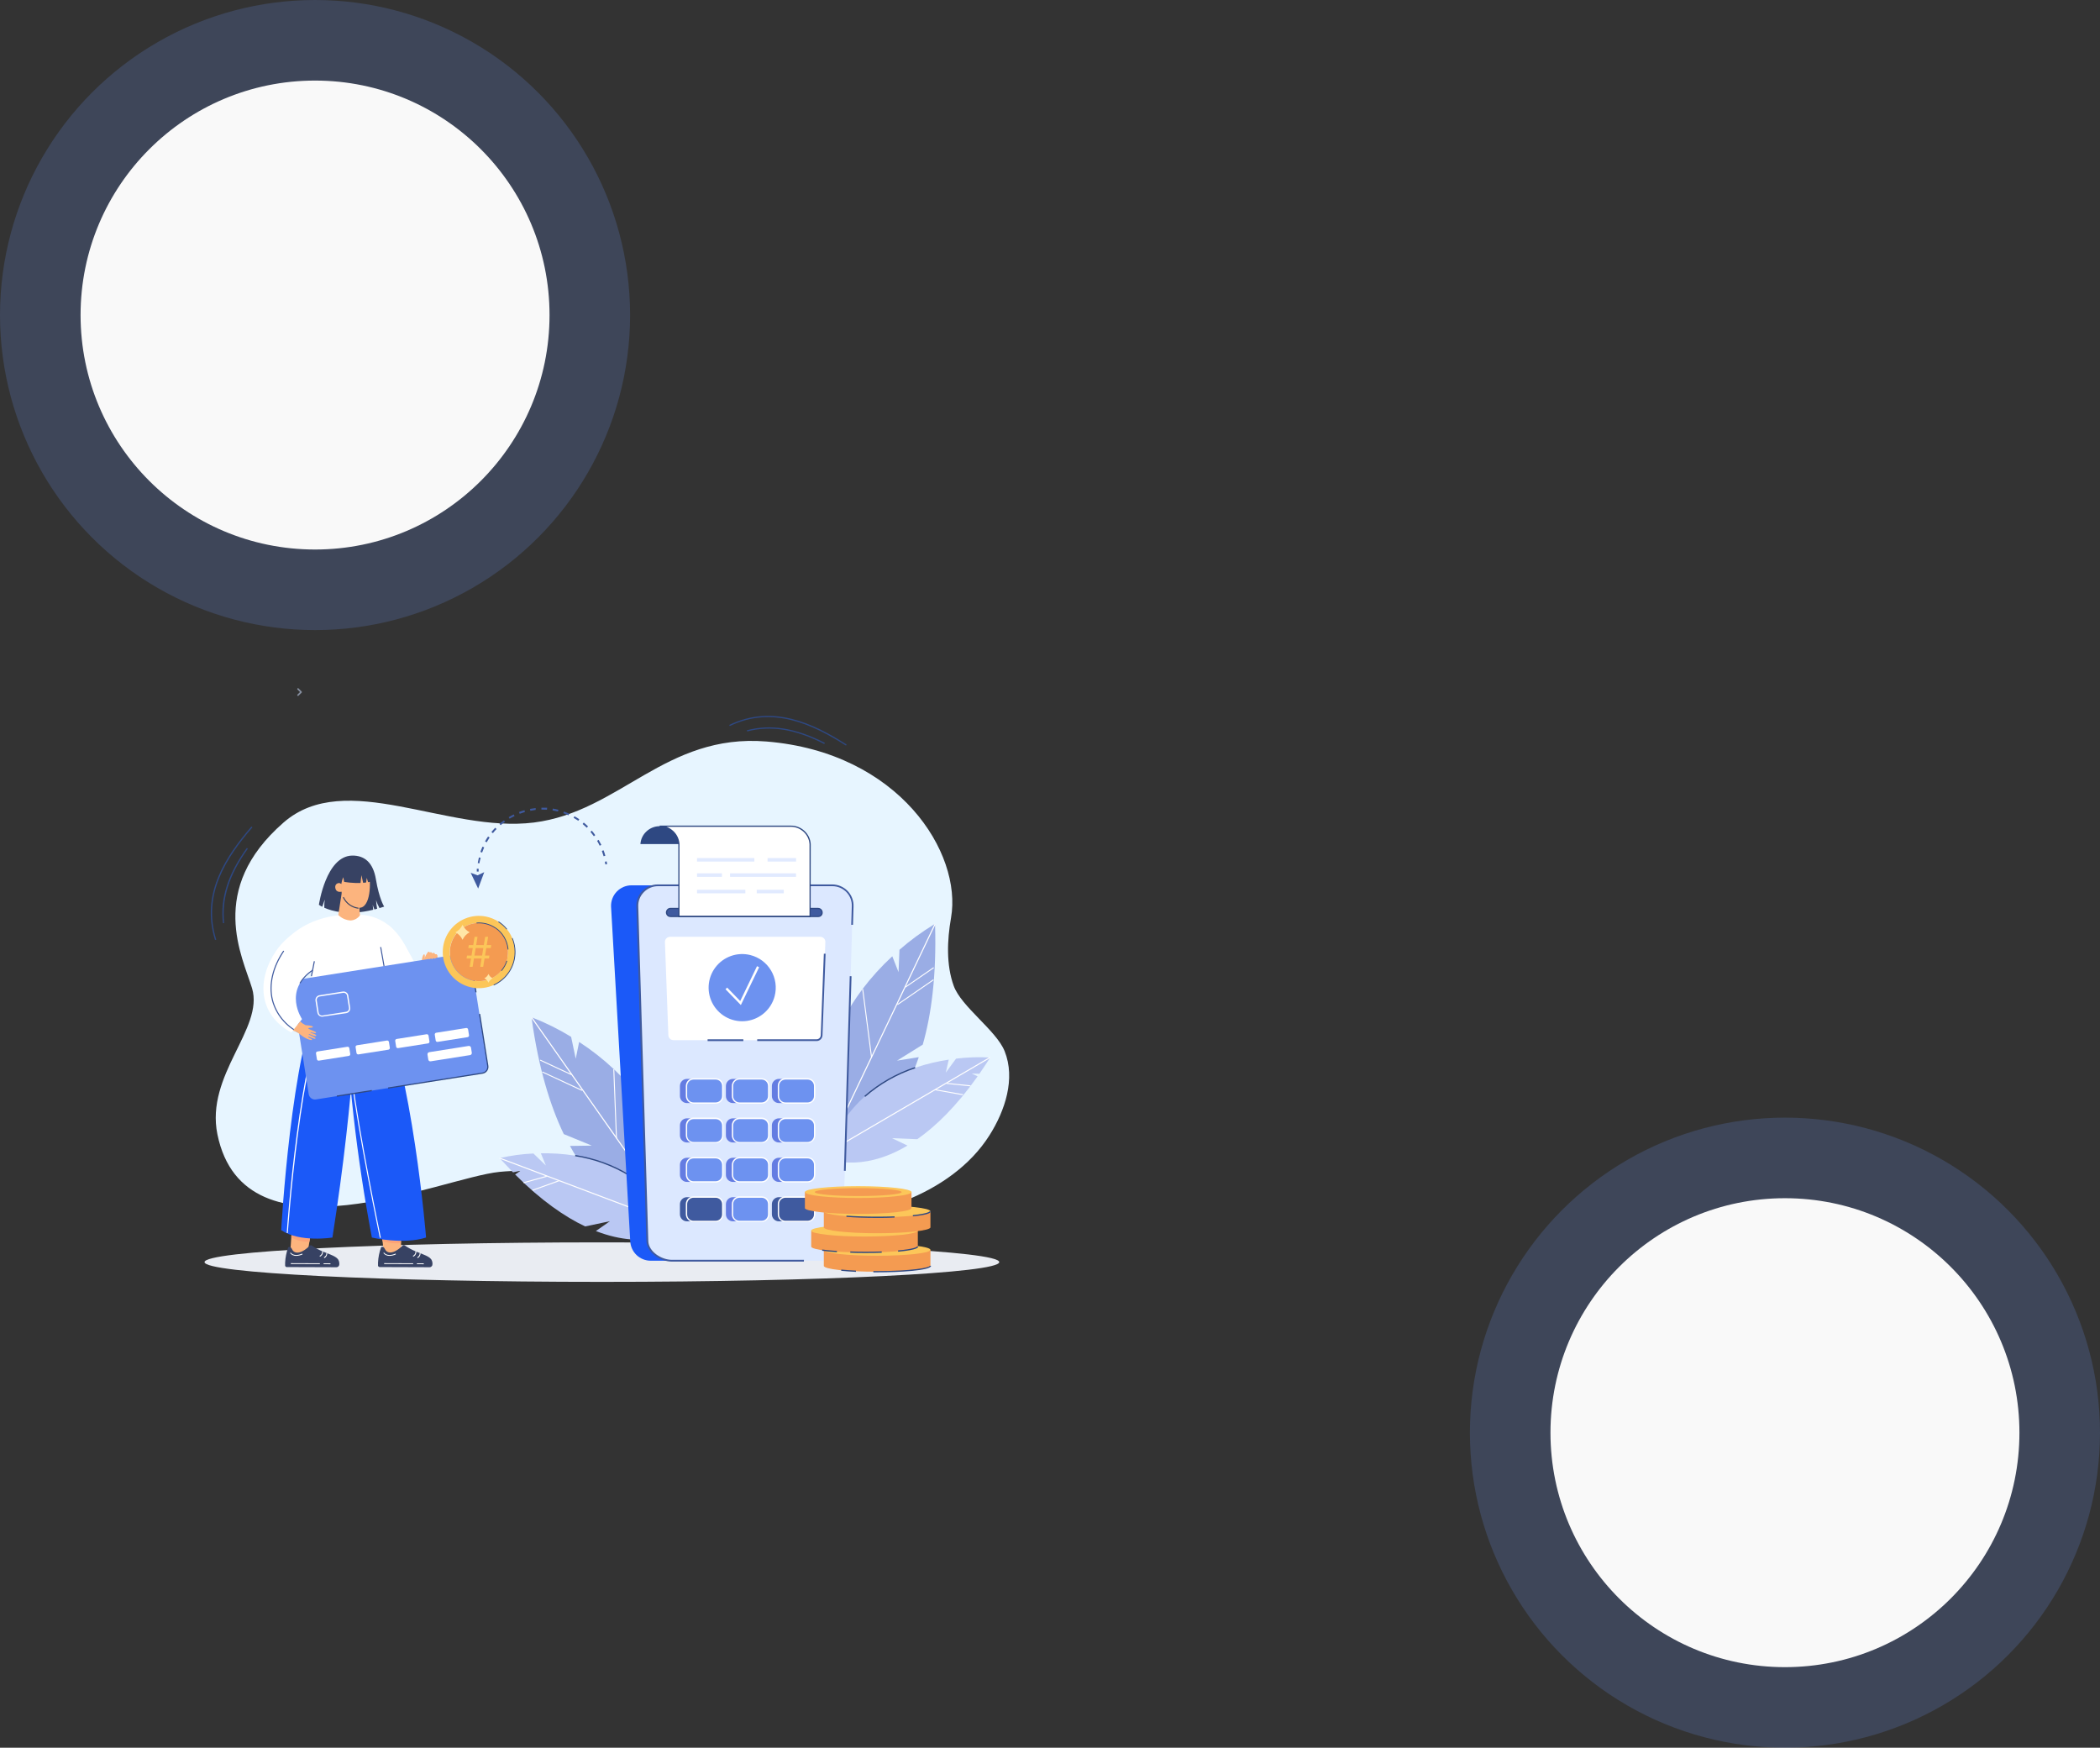 <svg width="2033" height="1692" viewBox="0 0 2033 1692" fill="none" xmlns="http://www.w3.org/2000/svg">
<rect x="0" y="0" width="2033" height="1692" fill="#333333" stroke="none"/>
<path d="M288.5 673L291.5 670L288.5 667" stroke="#868FA0" stroke-width="1.5" stroke-linecap="round" stroke-linejoin="round"/>
<g clip-path="url(#clip0_1_327)">
<path d="M797.963 720.266C769.992 705.938 746.286 702.1 723.406 708.122L723.075 706.964C746.219 700.842 770.256 704.714 798.525 719.174L797.963 720.266Z" fill="#2E4882"/>
<path d="M818.991 721.821C786.523 701.239 747.906 682.875 706.478 702.927L705.949 701.835C747.906 681.518 786.986 700.015 819.587 720.795L818.991 721.821Z" fill="#2E4882"/>
<path d="M770.951 1179.02C837.672 1183.72 921.09 1157.25 957.857 1099.18C973.099 1075.15 983.216 1044.28 972.603 1017.71C964.568 997.558 930.613 974.693 923.273 954.376C915.933 934.059 916.891 910.334 920.694 888.528C931.671 825.955 870.669 728.274 741.822 717.85C644.154 709.942 599.948 785.916 516.795 796.306C432.913 806.763 334.518 743.958 274.508 796.306C199.984 861.295 234.832 926.349 244.024 956.792C255.695 995.904 198.727 1040.44 210.465 1098.12C236.717 1226.84 427.623 1140.04 483.566 1134.52C540.402 1129.02 596.774 1145.21 652.453 1158.18C708.131 1171.15 767.115 1180.94 821.57 1163.11L770.951 1179.02Z" fill="#E7F5FF"/>
<path d="M582.689 1241C795.147 1241 967.379 1232.44 967.379 1221.87C967.379 1211.31 795.147 1202.75 582.689 1202.75C370.231 1202.75 198 1211.31 198 1221.87C198 1232.44 370.231 1241 582.689 1241Z" fill="#E9ECF2"/>
<path d="M217.044 893.69H215.821C213.11 869.832 220.417 846.669 238.965 820.892L239.957 821.62C221.607 847.232 214.532 870.13 217.044 893.69Z" fill="#2E4882"/>
<path d="M209.341 909.672L208.183 910.036C194.231 865.563 218.102 829.528 243.429 800.178L244.354 800.972C219.326 830.091 195.586 865.762 209.341 909.672Z" fill="#2E4882"/>
<path d="M463.365 843.79H461.579C461.579 842.864 461.579 841.97 461.579 841.077H463.365C463.431 841.904 463.398 842.93 463.365 843.79Z" fill="#3F5A9F"/>
<path d="M584.342 828.933C583.847 827.212 583.284 825.624 582.656 823.804L584.309 823.175C584.981 824.906 585.555 826.674 586.029 828.47L584.342 828.933ZM464.092 835.816L462.505 835.518C462.802 833.698 463.199 831.878 463.629 830.091L465.348 830.521C464.753 832.275 464.389 834.029 464.092 835.816ZM580.54 818.741C579.78 817.153 578.92 815.432 578.027 814.009L579.548 813.083C580.474 814.671 581.367 816.392 582.16 817.98L580.54 818.741ZM466.737 825.359L465.051 824.764C465.646 823.043 466.34 821.455 467.101 819.635L468.721 820.363C467.993 822.05 467.332 823.672 466.737 825.359ZM574.919 809.575C573.895 808.152 572.77 806.697 571.613 805.34L572.936 804.182C574.159 805.605 575.316 807.06 576.242 808.55L574.919 809.575ZM471.134 815.432L469.58 814.572C470.473 812.95 471.465 811.263 472.49 809.84L473.978 810.833C472.953 812.421 471.994 813.976 471.134 815.432ZM568.042 801.336C566.753 800.079 565.397 798.854 564.042 797.729L565.166 796.339C566.588 797.531 567.976 798.755 569.266 800.045L568.042 801.336ZM477.185 806.597L475.73 805.505C476.894 804.054 478.13 802.663 479.433 801.336L480.69 802.593C479.453 803.867 478.283 805.203 477.185 806.597V806.597ZM559.843 794.586C558.355 793.593 556.834 792.633 555.28 791.74L556.14 790.218C557.727 791.111 559.446 792.104 560.835 793.13L559.843 794.586ZM484.69 798.887L483.5 797.531C484.922 796.339 486.376 795.181 487.864 794.222L488.955 795.578C487.434 796.571 486.046 797.696 484.69 798.887ZM550.321 789.324C548.7 788.563 547.014 787.902 545.328 787.306L545.923 785.651C547.642 786.247 549.229 786.942 551.048 787.703L550.321 789.324ZM493.386 792.633L492.493 791.111C494.08 790.152 495.799 789.258 497.353 788.464L498.147 790.085C496.527 790.78 494.94 791.641 493.386 792.567V792.633ZM540.17 785.651C538.418 785.221 536.665 784.857 534.88 784.559L535.178 782.806C536.996 783.103 538.815 783.467 540.6 783.931L540.17 785.651ZM503.073 787.769L502.445 786.115C504.164 785.453 505.95 784.89 507.735 784.394L508.198 786.082C506.479 786.677 504.76 787.24 503.073 787.868V787.769ZM529.524 783.931C527.738 783.931 525.92 783.732 524.135 783.765V781.978C525.986 781.978 527.838 781.978 529.656 781.978L529.524 783.931ZM513.422 784.857L513.091 783.103C514.877 782.773 516.728 782.508 518.58 782.309V784.063C516.993 784.361 515.207 784.626 513.455 784.957L513.422 784.857Z" fill="#3F5A9F"/>
<path d="M587.748 836.61L585.996 836.841C585.996 835.981 585.731 835.121 585.566 834.26L587.318 833.929C587.483 834.823 587.616 835.716 587.748 836.61Z" fill="#3F5A9F"/>
<path d="M468.787 844.353L462.34 847.43L455.661 844.948L462.902 860.236L468.787 844.353Z" fill="#3F5A9F"/>
<path d="M408.314 932.206C408.05 928.169 409.703 923.404 410.761 923.901C411.819 924.397 410.761 928.136 411.588 929.261C412.273 930.164 412.732 931.218 412.927 932.334C413.123 933.451 413.049 934.598 412.712 935.681L408.314 932.206Z" fill="#FCB47E"/>
<path d="M371.912 1214.4L368.672 1188.35H387.749L388.609 1214.4H371.912Z" fill="#FCB47E"/>
<path d="M388.245 1203.15C381.037 1205.03 370.325 1201.59 370.325 1201.59L369.564 1195.44L388.047 1196.99L388.245 1203.15Z" fill="#FCA377"/>
<path d="M280.889 1214.4L282.642 1188.35H301.719L297.586 1214.4H280.889Z" fill="#FCB47E"/>
<path d="M300.826 1193.91L299.537 1202.15C293.392 1202.57 287.269 1201.07 282.013 1197.85L282.542 1189.84L300.826 1193.91Z" fill="#FCA377"/>
<path d="M412.48 1198.08C412.48 1198.08 399.685 1037.89 365.332 960.002L333.327 961.623C336.349 1041 345.268 1120.03 360.009 1198.08C360.009 1198.08 390.097 1205.2 412.48 1198.08Z" fill="#1B59F8"/>
<path d="M321.821 1198.08C321.821 1198.08 290.345 1203.18 272.227 1190.94C272.227 1190.94 281.782 1017.25 311.076 960.299H345.66C345.66 960.299 344.536 1053.94 321.821 1198.08Z" fill="#1B59F8"/>
<path d="M312.002 877.84C312.861 874.828 314.448 870.957 314.448 870.957C314.004 873.546 313.837 876.175 313.952 878.799C321.425 882.108 337.097 886.708 361.266 880.751C360.968 878.27 360.836 875.92 360.836 875.92C361.281 877.468 361.834 878.983 362.489 880.454L365.101 879.759C364.571 876.972 364.229 874.153 364.076 871.321C364.879 874.041 365.988 876.661 367.382 879.13C368.87 878.7 370.358 878.204 371.912 877.707C371.912 877.707 367.085 870.295 363.911 851.235C361.299 835.452 353.198 828.073 340.767 828.304C315.473 828.999 308.728 875.953 308.728 875.953C309.763 876.676 310.858 877.307 312.002 877.84V877.84Z" fill="#374263"/>
<path d="M399.454 933.563C399.454 933.563 389.303 887.899 348.999 885.549C286.973 881.91 267.895 922.279 267.895 922.279L399.454 933.563Z" fill="white"/>
<path d="M335.212 839.753C342.089 835.849 354.091 835.683 356.835 844.948C359.381 853.519 358.984 879.329 347.544 878.832C343.384 878.745 339.395 877.162 336.305 874.374C333.215 871.585 331.231 867.776 330.715 863.644C330.252 861.758 328.368 843.658 335.212 839.753Z" fill="#FCB47E"/>
<path d="M331.013 863.181C331.013 863.181 325.657 864.835 324.665 859.872C323.673 854.908 328.93 853.816 330.583 855.736L331.013 863.181Z" fill="#FCB47E"/>
<path d="M405.074 988.591C412.745 973.535 418.729 938.46 418.729 938.46C421.17 934.876 422.826 930.817 423.59 926.548C423.59 924.496 422.664 923.239 421.275 923.967C420.779 922.312 419.82 922.014 418.498 922.974C417.771 921.551 416.878 921.617 415.985 922.312C414.001 919.003 410.1 929.427 410.133 930.75C410.166 932.074 410.397 934.82 410.53 935.747C410.662 936.673 387.385 976.546 387.385 976.546L405.074 988.591Z" fill="#FCB47E"/>
<path d="M278.641 1193.75H277.616C277.616 1192.03 289.386 1019.43 318.978 963.344L319.904 963.807C290.577 1019.63 278.773 1192.03 278.641 1193.75Z" fill="white"/>
<path d="M303.802 932.504L292.891 994.647C321.226 1003.15 353.198 995.507 379.351 978.102L368.506 916.852L348.371 886.145C347.112 887.681 345.524 888.914 343.725 889.752C341.925 890.591 339.96 891.013 337.975 890.987C335.99 890.962 334.037 890.49 332.259 889.605C330.481 888.721 328.926 887.448 327.707 885.88L299.504 897.727L303.802 932.504Z" fill="white"/>
<path d="M406.893 945.971L401.173 931.776C401.173 931.776 386.856 902.624 375.086 895.112L367.548 946.071L406.893 945.971Z" fill="white"/>
<path d="M339.973 1058.44H338.981C340.601 1041.04 341.957 1024.03 343.015 1007.85H344.007C342.982 1023.9 341.626 1041.04 339.973 1058.44Z" fill="#47393D"/>
<path d="M367.713 1198.45C367.515 1197.42 346.255 1095.44 340.237 1044.05H341.229C347.28 1095.37 368.506 1197.29 368.705 1198.31L367.713 1198.45Z" fill="white"/>
<path d="M369.01 916.773L368.033 916.946L378.854 978.238L379.831 978.066L369.01 916.773Z" fill="#3F5A9F"/>
<path d="M326.649 854.941C327.291 854.63 328.022 854.552 328.716 854.721C329.41 854.89 330.023 855.296 330.451 855.868C330.754 853.582 331.389 851.352 332.335 849.25L333.195 853.783C336.718 854.353 340.274 854.696 343.841 854.809H349.032L349.892 847.265L351.545 854.644C352.669 854.644 353.529 854.445 354.422 854.346L355.083 849.879L356.306 854.081C357.53 853.883 358.356 853.684 358.753 853.585C359.017 850.276 359.117 841.871 353.463 837.04C346.85 831.348 333.261 834.459 330.054 841.275C328.114 845.591 326.961 850.219 326.649 854.941V854.941Z" fill="#374263"/>
<path d="M339.477 891.109C341.256 891.008 342.991 890.51 344.553 889.651C346.115 888.792 347.464 887.594 348.503 886.145L347.082 869.6L331.476 860.302L327.508 885.781C330.687 888.999 334.96 890.902 339.477 891.109Z" fill="#FCB47E"/>
<path d="M347.015 879.759V878.766C343.959 878.386 341.049 877.233 338.561 875.415C336.074 873.597 334.09 871.174 332.798 868.376L331.939 868.839C333.308 871.798 335.414 874.356 338.054 876.268C340.693 878.179 343.779 879.381 347.015 879.759V879.759Z" fill="#374263"/>
<path d="M367.548 1226.67L415.787 1226.84C416.182 1226.84 416.573 1226.76 416.935 1226.6C417.298 1226.44 417.624 1226.21 417.894 1225.93C418.164 1225.64 418.372 1225.3 418.504 1224.92C418.636 1224.55 418.69 1224.15 418.663 1223.76V1223.76C418.663 1223.4 418.663 1223.03 418.663 1222.64C418.563 1221.46 418.189 1220.33 417.572 1219.33C415.291 1216.28 410.96 1214.89 402.958 1211.72C399.097 1210.13 395.408 1208.16 391.948 1205.83C391.649 1205.55 391.252 1205.4 390.844 1205.41C390.435 1205.42 390.048 1205.6 389.766 1205.89C380.211 1215.19 374.359 1213.2 372.606 1209.2C371.284 1206.26 369.3 1206.88 368.87 1207.71C367.182 1212.38 366.201 1217.28 365.961 1222.24C365.961 1222.67 365.961 1223.07 365.961 1223.36C365.961 1223.66 365.961 1224.55 365.961 1224.55C365.896 1224.8 365.887 1225.06 365.936 1225.31C365.985 1225.56 366.089 1225.79 366.242 1226C366.395 1226.2 366.591 1226.37 366.818 1226.48C367.044 1226.6 367.293 1226.67 367.548 1226.67V1226.67Z" fill="#374263"/>
<path d="M400.082 1216.65C401.055 1216.19 401.863 1215.44 402.39 1214.5C402.918 1213.57 403.139 1212.49 403.024 1211.42H402.198C402.299 1212.32 402.109 1213.24 401.658 1214.03C401.206 1214.82 400.515 1215.45 399.685 1215.82L400.082 1216.65Z" fill="white"/>
<path d="M404.314 1218.07C405.218 1217.61 405.967 1216.89 406.466 1216.01C406.966 1215.13 407.195 1214.12 407.124 1213.11H406.298C406.337 1213.95 406.131 1214.8 405.702 1215.53C405.274 1216.26 404.642 1216.86 403.884 1217.24L404.314 1218.07Z" fill="white"/>
<path d="M377.103 1215.82C379.244 1215.78 381.353 1215.29 383.286 1214.36L382.922 1213.6C382.922 1213.6 375.516 1217.31 371.747 1212.61L371.118 1213.14C371.837 1214.02 372.752 1214.73 373.792 1215.19C374.831 1215.66 375.965 1215.87 377.103 1215.82V1215.82Z" fill="white"/>
<path d="M371.871 1222.91L371.868 1223.73L399.972 1223.84L399.975 1223.01L371.871 1222.91Z" fill="white"/>
<path d="M403.59 1223.05L403.587 1223.87L410.232 1223.9L410.235 1223.07L403.59 1223.05Z" fill="white"/>
<path d="M277.351 1226.67L325.558 1226.84C325.955 1226.84 326.35 1226.77 326.716 1226.61C327.083 1226.46 327.413 1226.23 327.687 1225.94C327.96 1225.65 328.171 1225.31 328.305 1224.93C328.439 1224.56 328.495 1224.16 328.467 1223.76V1223.76C328.467 1223.4 328.467 1223.03 328.467 1222.64C328.366 1221.46 327.993 1220.33 327.376 1219.33C325.095 1216.28 320.763 1214.89 312.762 1211.72C308.901 1210.13 305.211 1208.16 301.752 1205.83C301.457 1205.64 301.107 1205.56 300.759 1205.59C300.411 1205.63 300.085 1205.78 299.834 1206.02C290.279 1215.32 284.427 1213.34 282.675 1209.33C281.352 1206.39 279.368 1207.02 278.939 1207.84C277.25 1212.51 276.27 1217.41 276.029 1222.37C276.002 1222.74 276.002 1223.12 276.029 1223.5V1224.69C275.941 1225.13 276.031 1225.58 276.279 1225.95C276.527 1226.33 276.913 1226.58 277.351 1226.67Z" fill="#374263"/>
<path d="M309.753 1216.65C310.727 1216.19 311.534 1215.44 312.062 1214.5C312.589 1213.57 312.811 1212.49 312.696 1211.42H311.836C311.951 1212.31 311.775 1213.22 311.334 1214.01C310.893 1214.79 310.212 1215.42 309.39 1215.79L309.753 1216.65Z" fill="white"/>
<path d="M313.985 1218.07C314.884 1217.6 315.628 1216.89 316.127 1216C316.626 1215.12 316.858 1214.12 316.796 1213.11H315.969C316.009 1213.95 315.802 1214.8 315.374 1215.53C314.946 1216.26 314.314 1216.86 313.556 1217.24L313.985 1218.07Z" fill="white"/>
<path d="M286.774 1215.82C288.916 1215.78 291.024 1215.29 292.957 1214.36L292.594 1213.6C292.594 1213.6 285.187 1217.31 281.418 1212.61L280.79 1213.14C281.508 1214.02 282.424 1214.73 283.463 1215.19C284.503 1215.66 285.637 1215.87 286.774 1215.82V1215.82Z" fill="white"/>
<path d="M281.542 1222.91L281.539 1223.73L309.643 1223.84L309.646 1223.01L281.542 1222.91Z" fill="white"/>
<path d="M313.261 1223.05L313.258 1223.87L319.903 1223.9L319.906 1223.07L313.261 1223.05Z" fill="white"/>
<path d="M448.691 923.09L287.586 948.54C284.249 949.067 281.971 952.202 282.498 955.542L298.86 1059.28C299.387 1062.62 302.519 1064.9 305.856 1064.38L466.961 1038.93C470.298 1038.4 472.576 1035.26 472.049 1031.92L455.687 928.182C455.16 924.842 452.028 922.563 448.691 923.09Z" fill="#6D92F0"/>
<path d="M336.293 1013.39L307.292 1017.97C306.39 1018.11 305.775 1018.96 305.917 1019.86L306.799 1025.45C306.941 1026.35 307.787 1026.97 308.689 1026.83L337.69 1022.24C338.592 1022.1 339.208 1021.25 339.065 1020.35L338.184 1014.76C338.042 1013.86 337.195 1013.24 336.293 1013.39Z" fill="white"/>
<path d="M374.623 1007.35L345.622 1011.93C344.72 1012.07 344.105 1012.92 344.247 1013.82L345.128 1019.41C345.271 1020.31 346.117 1020.93 347.019 1020.79L376.02 1016.21C376.922 1016.06 377.538 1015.22 377.395 1014.31L376.514 1008.73C376.371 1007.82 375.525 1007.21 374.623 1007.35Z" fill="white"/>
<path d="M412.986 1001.27L383.985 1005.85C383.083 1006 382.467 1006.84 382.609 1007.75L383.491 1013.34C383.633 1014.24 384.48 1014.85 385.382 1014.71L414.383 1010.13C415.284 1009.99 415.9 1009.14 415.758 1008.24L414.876 1002.65C414.734 1001.75 413.887 1001.13 412.986 1001.27Z" fill="white"/>
<path d="M451.282 995.235L422.281 999.816C421.38 999.959 420.764 1000.81 420.906 1001.71L421.788 1007.3C421.93 1008.2 422.777 1008.82 423.678 1008.67L452.679 1004.09C453.581 1003.95 454.197 1003.1 454.055 1002.2L453.173 996.611C453.031 995.709 452.184 995.092 451.282 995.235Z" fill="white"/>
<path d="M453.676 1012.6L415.53 1018.63C414.43 1018.8 413.679 1019.83 413.852 1020.93L414.62 1025.8C414.794 1026.91 415.827 1027.66 416.927 1027.48L455.073 1021.46C456.173 1021.28 456.924 1020.25 456.75 1019.15L455.982 1014.28C455.808 1013.18 454.776 1012.43 453.676 1012.6Z" fill="white"/>
<path d="M307.274 980.451L305.422 968.837C305.232 967.617 305.532 966.372 306.257 965.373C306.982 964.375 308.073 963.704 309.29 963.509L331.873 959.935C333.09 959.754 334.33 960.058 335.325 960.782C336.321 961.506 336.992 962.592 337.196 963.807L339.014 975.454C339.123 976.066 339.109 976.692 338.972 977.298C338.836 977.904 338.58 978.476 338.219 978.981C337.859 979.487 337.402 979.915 336.874 980.241C336.346 980.568 335.759 980.785 335.146 980.881L312.597 984.19C311.396 984.393 310.165 984.114 309.168 983.414C308.172 982.714 307.491 981.65 307.274 980.451ZM309.489 964.733C309.043 964.793 308.613 964.943 308.227 965.174C307.841 965.406 307.506 965.714 307.243 966.079C306.979 966.445 306.794 966.86 306.697 967.3C306.6 967.74 306.593 968.196 306.678 968.638L308.497 980.252C308.552 980.702 308.699 981.135 308.929 981.526C309.158 981.916 309.465 982.255 309.831 982.522C310.197 982.789 310.613 982.978 311.055 983.077C311.497 983.176 311.954 983.183 312.398 983.098L334.947 979.524C335.397 979.469 335.83 979.322 336.22 979.092C336.61 978.863 336.949 978.555 337.215 978.189C337.482 977.823 337.67 977.406 337.769 976.964C337.868 976.522 337.876 976.065 337.791 975.62L335.939 964.005C335.88 963.559 335.73 963.129 335.499 962.742C335.267 962.356 334.96 962.021 334.594 961.757C334.229 961.494 333.814 961.308 333.374 961.211C332.935 961.114 332.48 961.108 332.038 961.193L309.489 964.733Z" fill="white"/>
<path d="M457.435 935.735L456.324 935.91L460.247 960.783L461.358 960.608L457.435 935.735Z" fill="#2E4882"/>
<path d="M375.714 1053.91V1052.79L467.068 1038.36C468.517 1038.12 469.815 1037.32 470.676 1036.13C471.537 1034.94 471.892 1033.46 471.663 1032L463.728 981.708L464.852 981.51L472.788 1031.84C473.048 1033.59 472.621 1035.37 471.597 1036.8C471.084 1037.52 470.434 1038.12 469.685 1038.58C468.935 1039.04 468.102 1039.35 467.233 1039.48L375.714 1053.91Z" fill="#2E4882"/>
<path d="M359.85 1055.27L326.017 1060.63L326.193 1061.74L360.025 1056.39L359.85 1055.27Z" fill="#2E4882"/>
<path d="M422.333 923.867C422.498 923.921 422.65 924.01 422.779 924.127C422.907 924.244 423.009 924.387 423.078 924.547C423.147 924.706 423.181 924.879 423.178 925.053C423.175 925.227 423.135 925.398 423.061 925.555C422.499 926.746 421.573 928.004 420.945 928.07C419.787 928.07 420.349 926.151 420.945 924.761C420.986 924.604 421.059 924.457 421.159 924.33C421.259 924.202 421.384 924.097 421.527 924.019C421.669 923.942 421.826 923.894 421.987 923.879C422.149 923.865 422.311 923.883 422.465 923.934L422.333 923.867Z" fill="#FCB47E"/>
<path d="M420.349 923.834C420.578 923.998 420.747 924.232 420.831 924.501C420.915 924.77 420.908 925.059 420.812 925.323C420.316 926.647 419.225 928.632 418.134 928.401C417.043 928.169 417.903 926.217 418.333 924.496C418.403 924.305 418.517 924.132 418.664 923.99C418.811 923.848 418.988 923.742 419.181 923.678C419.375 923.615 419.581 923.596 419.783 923.623C419.986 923.65 420.179 923.722 420.349 923.834V923.834Z" fill="#FCB47E"/>
<path d="M417.473 923.14C417.631 923.167 417.781 923.226 417.916 923.313C418.05 923.401 418.165 923.514 418.255 923.647C418.344 923.78 418.406 923.929 418.436 924.087C418.467 924.244 418.465 924.406 418.432 924.562C418.362 925.356 418.099 926.12 417.667 926.789C417.235 927.458 416.646 928.011 415.952 928.401C414.696 928.831 415.423 925.853 415.952 924C416.023 923.693 416.212 923.427 416.479 923.26C416.745 923.092 417.067 923.037 417.374 923.106L417.473 923.14Z" fill="#FCB47E"/>
<path d="M415.125 921.551C415.36 921.595 415.582 921.695 415.771 921.841C415.961 921.986 416.113 922.175 416.217 922.391C416.32 922.607 416.37 922.844 416.365 923.084C416.359 923.323 416.297 923.557 416.183 923.768C415.621 925.191 414.63 926.812 413.737 927.077C412.844 927.342 413.307 924.926 413.737 923.073C413.77 922.213 414.398 921.32 415.125 921.551Z" fill="#FCB47E"/>
<path d="M292.395 986.606C292.395 986.606 273.549 958.976 302.744 939.287L319.275 892.234V891.936C299.702 891.936 278.674 903.815 267.267 920.592C248.223 948.685 250.141 982.271 282.046 999.61L292.395 986.606Z" fill="white"/>
<path d="M301.984 945.177L300.959 944.979L303.802 930.519L304.827 930.684L301.984 945.177Z" fill="#3F5A9F"/>
<path d="M289.188 1000.04C282.852 996.924 277.257 992.486 272.78 987.023C268.303 981.561 265.047 975.201 263.234 968.373C259.564 953.251 263.465 936.177 274.244 920.327L275.103 920.889C264.49 936.541 260.622 953.317 264.258 968.142C266.033 974.825 269.217 981.05 273.597 986.398C277.977 991.747 283.451 996.094 289.651 999.147L289.188 1000.04Z" fill="#3F5A9F"/>
<path d="M290.577 988.889C292.113 990.316 293.851 991.509 295.735 992.429C296.859 992.628 303.042 992.86 302.876 994.183C302.711 995.507 298.479 994.481 298.512 995.606C298.545 996.731 306.778 998.485 305.918 999.941C305.389 1000.9 300.595 998.849 300.496 999.445C300.396 1000.04 306.844 1001.26 306.116 1002.75C305.389 1004.24 299.14 1000.44 298.809 1001.17C298.479 1001.89 306.183 1004.21 305.422 1005.4C304.662 1006.59 298.809 1003.12 298.347 1003.78C297.884 1004.44 300.43 1005.1 301.653 1005.86C302.347 1006.29 302.116 1006.92 301.653 1006.89C295.834 1006.66 288.428 999.577 287.634 999.246C286.841 998.915 284.89 998.22 283.6 997.691L290.577 988.889Z" fill="#FCB47E"/>
<path d="M290.808 952.192L289.915 951.663C293.071 946.501 297.355 942.122 302.446 938.857L303.008 939.717C298.052 942.899 293.88 947.164 290.808 952.192V952.192Z" fill="#3F5A9F"/>
<path d="M905.253 894.55C905.253 894.947 905.253 895.311 905.253 895.708C906.675 944.151 901.715 981.907 893.317 1011.32L868.355 1026.84L888.887 1023.53H889.449C878.34 1055.86 862.998 1076.74 848.418 1090.18C840.995 1097.14 832.61 1103 823.521 1107.58C823.058 1107.85 822.595 1108.05 822.132 1108.28C820.975 1108.84 819.851 1109.34 818.826 1109.77L805.105 1110.49C804.907 1109.87 804.741 1109.24 804.576 1108.57C804.411 1107.91 804.344 1107.78 804.245 1107.38C804.146 1106.99 803.948 1106.32 803.815 1105.8C787.615 1043.29 808.048 993.29 834.729 957.884C834.807 957.755 834.895 957.633 834.994 957.52C843.649 946.111 853.297 935.491 863.825 925.787L869.876 941.173L870.768 919.5C881.261 910.318 892.535 902.069 904.46 894.848L905.253 894.55Z" fill="#9AADE5"/>
<path d="M905.749 894.782L905.286 895.708L877.116 954.74L876.62 955.799L868.95 971.881L868.685 972.41L844.185 1023.73L844.152 1023.8L804.245 1107.42L803.65 1108.67L802.691 1110.66L801.501 1110.73L802.427 1108.74L803.815 1105.83L843.194 1023.3L843.954 1021.78L904.46 895.013L904.79 894.285L905.749 894.782Z" fill="white"/>
<path d="M903.43 948.172L868.51 972.217L869.035 972.981L903.955 948.935L903.43 948.172Z" fill="white"/>
<path d="M903.658 936.418L876.277 955.259L876.802 956.023L904.183 937.182L903.658 936.418Z" fill="white"/>
<path d="M835.619 957.436L834.701 957.555L843.296 1023.87L844.214 1023.75L835.619 957.436Z" fill="white"/>
<path d="M799.749 1121.25C799.749 1121.25 832.283 1136.63 878.538 1109.04L863.527 1101.89L888.027 1102.88C906.08 1090.24 925.884 1070.98 946.45 1042L940.73 1039.28L948.136 1039.58C951.442 1034.62 955.112 1029.39 958.617 1023.83C947.587 1023.17 936.519 1023.52 925.554 1024.89L915.635 1038.39L918.478 1025.85C878.604 1031.87 820.777 1052.69 799.749 1121.25Z" fill="#BAC8F3"/>
<path d="M958.193 1023.34L796.893 1117.71L797.41 1118.59L958.71 1024.22L958.193 1023.34Z" fill="white"/>
<path d="M916.53 1048.37L916.431 1049.33L939.519 1051.71L939.617 1050.76L916.53 1048.37Z" fill="white"/>
<path d="M905.409 1054.54L905.241 1055.48L932.16 1060.28L932.328 1059.34L905.409 1054.54Z" fill="white"/>
<path d="M837.606 1061.92L836.779 1060.99C851.07 1048.51 867.707 1039.02 885.713 1033.06L886.11 1034.22C868.263 1040.13 851.773 1049.55 837.606 1061.92V1061.92Z" fill="#2E4882"/>
<path d="M514.546 984.819L514.712 985.977C521.324 1033.99 532.599 1070.36 545.791 1097.95L572.969 1109.1L552.205 1109.4H551.775C568.307 1139.41 586.789 1157.45 603.354 1168.27C611.847 1173.89 621.099 1178.27 630.829 1181.27L632.317 1181.7C633.54 1182.07 634.731 1182.36 635.855 1182.63L649.51 1181.04L649.708 1179.06C649.708 1178.66 649.708 1178.23 649.708 1177.83C649.708 1177.43 649.708 1176.74 649.874 1176.18C655.428 1111.85 626.961 1066.09 594.724 1035.51L594.394 1035.21C583.966 1025.4 572.679 1016.54 560.669 1008.74L557.363 1024.99L552.899 1003.78C540.982 996.463 528.434 990.228 515.406 985.15L514.546 984.819Z" fill="#9AADE5"/>
<path d="M514.116 985.117L514.712 985.977L552.337 1039.48L552.999 1040.44L563.248 1055L563.612 1055.5L596.311 1101.99L596.344 1102.06L649.642 1177.83L650.469 1178.96L651.725 1180.78L652.915 1180.61L651.659 1178.82L649.807 1176.18L597.204 1101.43L596.245 1100.04L515.406 985.15L514.976 984.521L514.116 985.117Z" fill="white"/>
<path d="M525.25 1037.36L524.86 1038.2L563.303 1056.07L563.693 1055.23L525.25 1037.36Z" fill="white"/>
<path d="M523.113 1025.87L522.723 1026.72L552.863 1040.72L553.253 1039.88L523.113 1025.87Z" fill="white"/>
<path d="M594.667 1035.18L593.742 1035.21L596.342 1102.04L597.267 1102L594.667 1035.18Z" fill="white"/>
<path d="M656.552 1190.7C656.552 1190.7 627.06 1211.29 576.87 1191.8L590.459 1182.27L566.488 1187.33C546.651 1177.9 523.804 1162.21 498.709 1137.06L503.9 1133.43L496.626 1134.95C492.372 1130.54 488.063 1125.96 483.698 1121.21C494.435 1118.7 505.382 1117.2 516.398 1116.71L528.466 1128.36L523.606 1116.55C563.744 1115.79 624.217 1126.64 656.552 1190.7Z" fill="#BAC8F3"/>
<path d="M483.842 1120.72L483.48 1121.68L658.269 1187.75L658.631 1186.79L483.842 1120.72Z" fill="white"/>
<path d="M529.111 1138.34L506.745 1144.55L507.001 1145.47L529.368 1139.26L529.111 1138.34Z" fill="white"/>
<path d="M541.018 1142.64L515.279 1151.87L515.602 1152.77L541.342 1143.54L541.018 1142.64Z" fill="white"/>
<path d="M609.173 1138.52L609.834 1137.5C593.66 1127.6 575.675 1121.03 556.933 1118.17L556.735 1119.36C575.31 1122.21 593.135 1128.72 609.173 1138.52V1138.52Z" fill="#2E4882"/>
<path d="M663.033 1220.52H629.97C624.87 1220.52 619.964 1218.56 616.27 1215.05C612.577 1211.53 610.378 1206.72 610.132 1201.62L591.55 877.608C591.462 874.946 591.909 872.292 592.866 869.807C593.823 867.321 595.271 865.054 597.122 863.139C598.973 861.225 601.19 859.703 603.641 858.664C606.092 857.625 608.726 857.091 611.388 857.092H649.312L663.033 1220.52Z" fill="#1B59F8"/>
<path d="M825.538 877.608L815.817 1201.62C815.571 1206.72 813.372 1211.53 809.679 1215.05C805.985 1218.56 801.079 1220.52 795.979 1220.52H650.502C639.789 1220.52 627.159 1212.18 626.729 1201.62L616.91 877.608C616.821 874.946 617.268 872.292 618.226 869.807C619.183 867.321 620.63 865.054 622.481 863.139C624.332 861.225 626.549 859.703 629 858.664C631.451 857.625 634.086 857.091 636.747 857.092H805.369C808.059 857.046 810.73 857.547 813.219 858.566C815.709 859.585 817.966 861.1 819.852 863.019C821.739 864.938 823.215 867.221 824.193 869.729C825.17 872.237 825.628 874.917 825.538 877.608V877.608Z" fill="#DCE8FF"/>
<path d="M657.081 879.494H649.278C648.251 879.493 647.265 879.897 646.534 880.619C645.811 881.363 645.407 882.361 645.41 883.399C645.41 884.425 645.818 885.41 646.543 886.136C647.269 886.862 648.252 887.27 649.278 887.27H792.078C793.107 887.27 794.094 886.863 794.825 886.138C795.556 885.413 795.971 884.428 795.979 883.399C795.979 882.363 795.568 881.37 794.837 880.638C794.105 879.905 793.113 879.494 792.078 879.494H657.081V879.494Z" fill="#3F5A9F"/>
<path d="M790.491 1006.99H651.957C650.686 1006.98 649.467 1006.49 648.55 1005.61C647.633 1004.73 647.089 1003.53 647.03 1002.26L643.724 912.087C643.697 911.424 643.805 910.761 644.04 910.14C644.276 909.518 644.635 908.951 645.095 908.472C645.555 907.993 646.107 907.612 646.718 907.352C647.329 907.092 647.986 906.958 648.65 906.959H794.128C794.791 906.958 795.446 907.092 796.056 907.352C796.665 907.613 797.215 907.994 797.673 908.474C798.13 908.953 798.486 909.521 798.717 910.142C798.949 910.763 799.053 911.425 799.021 912.087L795.715 1002.26C795.694 1002.92 795.541 1003.56 795.265 1004.16C794.989 1004.76 794.595 1005.29 794.108 1005.73C793.62 1006.18 793.048 1006.51 792.427 1006.73C791.806 1006.95 791.147 1007.03 790.491 1006.99V1006.99Z" fill="white"/>
<path d="M686.474 1044.51H665.05C661.288 1044.51 658.239 1047.56 658.239 1051.33V1061.09C658.239 1064.86 661.288 1067.91 665.05 1067.91H686.474C690.236 1067.91 693.285 1064.86 693.285 1061.09V1051.33C693.285 1047.56 690.236 1044.51 686.474 1044.51Z" fill="#647CE2"/>
<path d="M686.474 1082.67H665.05C661.288 1082.67 658.239 1085.72 658.239 1089.48V1099.24C658.239 1103.01 661.288 1106.06 665.05 1106.06H686.474C690.236 1106.06 693.285 1103.01 693.285 1099.24V1089.48C693.285 1085.72 690.236 1082.67 686.474 1082.67Z" fill="#647CE2"/>
<path d="M686.474 1120.85H665.05C661.288 1120.85 658.239 1123.9 658.239 1127.67V1137.43C658.239 1141.19 661.288 1144.25 665.05 1144.25H686.474C690.236 1144.25 693.285 1141.19 693.285 1137.43V1127.67C693.285 1123.9 690.236 1120.85 686.474 1120.85Z" fill="#647CE2"/>
<path d="M686.474 1159H665.05C661.288 1159 658.239 1162.06 658.239 1165.82V1175.58C658.239 1179.35 661.288 1182.4 665.05 1182.4H686.474C690.236 1182.4 693.285 1179.35 693.285 1175.58V1165.82C693.285 1162.06 690.236 1159 686.474 1159Z" fill="#3F5A9F"/>
<path d="M730.977 1044.51H709.553C705.791 1044.51 702.742 1047.56 702.742 1051.33V1061.09C702.742 1064.86 705.791 1067.91 709.553 1067.91H730.977C734.739 1067.91 737.788 1064.86 737.788 1061.09V1051.33C737.788 1047.56 734.739 1044.51 730.977 1044.51Z" fill="#647CE2"/>
<path d="M730.977 1082.67H709.553C705.791 1082.67 702.742 1085.72 702.742 1089.48V1099.24C702.742 1103.01 705.791 1106.06 709.553 1106.06H730.977C734.739 1106.06 737.788 1103.01 737.788 1099.24V1089.48C737.788 1085.72 734.739 1082.67 730.977 1082.67Z" fill="#647CE2"/>
<path d="M730.977 1120.85H709.553C705.791 1120.85 702.742 1123.9 702.742 1127.67V1137.43C702.742 1141.19 705.791 1144.25 709.553 1144.25H730.977C734.739 1144.25 737.788 1141.19 737.788 1137.43V1127.67C737.788 1123.9 734.739 1120.85 730.977 1120.85Z" fill="#647CE2"/>
<path d="M730.977 1159H709.553C705.791 1159 702.742 1162.06 702.742 1165.82V1175.58C702.742 1179.35 705.791 1182.4 709.553 1182.4H730.977C734.739 1182.4 737.788 1179.35 737.788 1175.58V1165.82C737.788 1162.06 734.739 1159 730.977 1159Z" fill="#647CE2"/>
<path d="M775.48 1044.51H754.055C750.294 1044.51 747.244 1047.56 747.244 1051.33V1061.09C747.244 1064.86 750.294 1067.91 754.055 1067.91H775.48C779.242 1067.91 782.291 1064.86 782.291 1061.09V1051.33C782.291 1047.56 779.242 1044.51 775.48 1044.51Z" fill="#647CE2"/>
<path d="M775.48 1082.67H754.055C750.294 1082.67 747.244 1085.72 747.244 1089.48V1099.24C747.244 1103.01 750.294 1106.06 754.055 1106.06H775.48C779.242 1106.06 782.291 1103.01 782.291 1099.24V1089.48C782.291 1085.72 779.242 1082.67 775.48 1082.67Z" fill="#647CE2"/>
<path d="M775.48 1120.85H754.055C750.294 1120.85 747.244 1123.9 747.244 1127.67V1137.43C747.244 1141.19 750.294 1144.25 754.055 1144.25H775.48C779.242 1144.25 782.291 1141.19 782.291 1137.43V1127.67C782.291 1123.9 779.242 1120.85 775.48 1120.85Z" fill="#647CE2"/>
<path d="M775.48 1159H754.055C750.294 1159 747.244 1162.06 747.244 1165.82V1175.58C747.244 1179.35 750.294 1182.4 754.055 1182.4H775.48C779.242 1182.4 782.291 1179.35 782.291 1175.58V1165.82C782.291 1162.06 779.242 1159 775.48 1159Z" fill="#3F5A9F"/>
<path d="M692.856 1044.51H671.431C667.669 1044.51 664.62 1047.56 664.62 1051.33V1061.09C664.62 1064.86 667.669 1067.91 671.431 1067.91H692.856C696.617 1067.91 699.667 1064.86 699.667 1061.09V1051.33C699.667 1047.56 696.617 1044.51 692.856 1044.51Z" fill="#6D92F0"/>
<path d="M692.856 1082.67H671.431C667.669 1082.67 664.62 1085.72 664.62 1089.48V1099.24C664.62 1103.01 667.669 1106.06 671.431 1106.06H692.856C696.617 1106.06 699.667 1103.01 699.667 1099.24V1089.48C699.667 1085.72 696.617 1082.67 692.856 1082.67Z" fill="#6D92F0"/>
<path d="M692.856 1120.85H671.431C667.669 1120.85 664.62 1123.9 664.62 1127.67V1137.43C664.62 1141.19 667.669 1144.25 671.431 1144.25H692.856C696.617 1144.25 699.667 1141.19 699.667 1137.43V1127.67C699.667 1123.9 696.617 1120.85 692.856 1120.85Z" fill="#6D92F0"/>
<path d="M692.856 1159H671.431C667.669 1159 664.62 1162.06 664.62 1165.82V1175.58C664.62 1179.35 667.669 1182.4 671.431 1182.4H692.856C696.617 1182.4 699.667 1179.35 699.667 1175.58V1165.82C699.667 1162.06 696.617 1159 692.856 1159Z" fill="#3F5A9F"/>
<path d="M737.325 1044.51H715.901C712.139 1044.51 709.09 1047.56 709.09 1051.33V1061.09C709.09 1064.86 712.139 1067.91 715.901 1067.91H737.325C741.087 1067.91 744.136 1064.86 744.136 1061.09V1051.33C744.136 1047.56 741.087 1044.51 737.325 1044.51Z" fill="#6D92F0"/>
<path d="M737.325 1082.67H715.901C712.139 1082.67 709.09 1085.72 709.09 1089.48V1099.24C709.09 1103.01 712.139 1106.06 715.901 1106.06H737.325C741.087 1106.06 744.136 1103.01 744.136 1099.24V1089.48C744.136 1085.72 741.087 1082.67 737.325 1082.67Z" fill="#6D92F0"/>
<path d="M737.325 1120.85H715.901C712.139 1120.85 709.09 1123.9 709.09 1127.67V1137.43C709.09 1141.19 712.139 1144.25 715.901 1144.25H737.325C741.087 1144.25 744.136 1141.19 744.136 1137.43V1127.67C744.136 1123.9 741.087 1120.85 737.325 1120.85Z" fill="#6D92F0"/>
<path d="M737.325 1159H715.901C712.139 1159 709.09 1162.06 709.09 1165.82V1175.58C709.09 1179.35 712.139 1182.4 715.901 1182.4H737.325C741.087 1182.4 744.136 1179.35 744.136 1175.58V1165.82C744.136 1162.06 741.087 1159 737.325 1159Z" fill="#6D92F0"/>
<path d="M781.828 1044.51H760.404C756.642 1044.51 753.592 1047.56 753.592 1051.33V1061.09C753.592 1064.86 756.642 1067.91 760.404 1067.91H781.828C785.59 1067.91 788.639 1064.86 788.639 1061.09V1051.33C788.639 1047.56 785.59 1044.51 781.828 1044.51Z" fill="#6D92F0"/>
<path d="M781.828 1082.67H760.404C756.642 1082.67 753.592 1085.72 753.592 1089.48V1099.24C753.592 1103.01 756.642 1106.06 760.404 1106.06H781.828C785.59 1106.06 788.639 1103.01 788.639 1099.24V1089.48C788.639 1085.72 785.59 1082.67 781.828 1082.67Z" fill="#6D92F0"/>
<path d="M781.828 1120.85H760.404C756.642 1120.85 753.592 1123.9 753.592 1127.67V1137.43C753.592 1141.19 756.642 1144.25 760.404 1144.25H781.828C785.59 1144.25 788.639 1141.19 788.639 1137.43V1127.67C788.639 1123.9 785.59 1120.85 781.828 1120.85Z" fill="#6D92F0"/>
<path d="M781.828 1159H760.404C756.642 1159 753.592 1162.06 753.592 1165.82V1175.58C753.592 1179.35 756.642 1182.4 760.404 1182.4H781.828C785.59 1182.4 788.639 1179.35 788.639 1175.58V1165.82C788.639 1162.06 785.59 1159 781.828 1159Z" fill="#3F5A9F"/>
<path d="M692.856 1068.54H671.431C669.455 1068.54 667.559 1067.75 666.159 1066.36C664.758 1064.96 663.967 1063.07 663.958 1061.09V1051.33C663.967 1049.35 664.758 1047.46 666.159 1046.06C667.559 1044.67 669.455 1043.88 671.431 1043.88H692.856C694.829 1043.88 696.721 1044.67 698.116 1046.06C699.511 1047.46 700.295 1049.35 700.295 1051.33V1061.09C700.295 1063.07 699.511 1064.96 698.116 1066.36C696.721 1067.75 694.829 1068.54 692.856 1068.54ZM671.431 1045.14C669.791 1045.14 668.218 1045.79 667.059 1046.95C665.899 1048.11 665.248 1049.69 665.248 1051.33V1061.09C665.248 1062.73 665.899 1064.31 667.059 1065.47C668.218 1066.63 669.791 1067.28 671.431 1067.28H692.856C694.495 1067.28 696.068 1066.63 697.228 1065.47C698.387 1064.31 699.038 1062.73 699.038 1061.09V1051.33C699.038 1049.69 698.387 1048.11 697.228 1046.95C696.068 1045.79 694.495 1045.14 692.856 1045.14H671.431Z" fill="white"/>
<path d="M692.856 1106.62H671.431C669.455 1106.62 667.559 1105.84 666.159 1104.44C664.758 1103.05 663.967 1101.15 663.958 1099.18V1089.45C663.958 1087.47 664.746 1085.56 666.147 1084.16C667.548 1082.76 669.449 1081.97 671.431 1081.97H692.856C694.832 1081.98 696.724 1082.77 698.118 1084.17C699.512 1085.57 700.295 1087.47 700.295 1089.45V1099.18C700.295 1101.15 699.511 1103.05 698.116 1104.44C696.721 1105.84 694.829 1106.62 692.856 1106.62V1106.62ZM671.431 1083.46C669.791 1083.46 668.218 1084.11 667.059 1085.27C665.899 1086.43 665.248 1088.01 665.248 1089.65V1099.38C665.248 1101.02 665.899 1102.59 667.059 1103.75C668.218 1104.91 669.791 1105.56 671.431 1105.56H692.856C694.495 1105.56 696.068 1104.91 697.228 1103.75C698.387 1102.59 699.038 1101.02 699.038 1099.38V1089.65C699.038 1088.01 698.387 1086.43 697.228 1085.27C696.068 1084.11 694.495 1083.46 692.856 1083.46H671.431Z" fill="white"/>
<path d="M692.856 1144.87H671.431C669.449 1144.87 667.548 1144.09 666.147 1142.68C664.746 1141.28 663.958 1139.38 663.958 1137.4V1127.67C663.967 1125.69 664.758 1123.8 666.159 1122.4C667.559 1121.01 669.455 1120.22 671.431 1120.22H692.856C694.829 1120.22 696.721 1121.01 698.116 1122.4C699.511 1123.8 700.295 1125.69 700.295 1127.67V1137.4C700.295 1139.37 699.512 1141.27 698.118 1142.67C696.724 1144.07 694.832 1144.87 692.856 1144.87V1144.87ZM671.431 1121.48C669.791 1121.48 668.218 1122.13 667.059 1123.29C665.899 1124.45 665.248 1126.03 665.248 1127.67V1137.4C665.248 1139.04 665.899 1140.61 667.059 1141.77C668.218 1142.93 669.791 1143.58 671.431 1143.58H692.856C694.495 1143.58 696.068 1142.93 697.228 1141.77C698.387 1140.61 699.038 1139.04 699.038 1137.4V1127.67C699.038 1126.03 698.387 1124.45 697.228 1123.29C696.068 1122.13 694.495 1121.48 692.856 1121.48H671.431Z" fill="white"/>
<path d="M692.856 1183.03H671.431C669.455 1183.03 667.559 1182.24 666.159 1180.85C664.758 1179.45 663.967 1177.56 663.958 1175.58V1165.65C663.967 1163.68 664.758 1161.78 666.159 1160.39C667.559 1158.99 669.455 1158.21 671.431 1158.21H692.856C694.829 1158.21 696.721 1158.99 698.116 1160.39C699.511 1161.79 700.295 1163.68 700.295 1165.65V1175.58C700.295 1177.56 699.511 1179.45 698.116 1180.85C696.721 1182.24 694.829 1183.03 692.856 1183.03ZM671.431 1159.57C669.791 1159.57 668.218 1160.22 667.059 1161.38C665.899 1162.54 665.248 1164.11 665.248 1165.75V1175.68C665.248 1177.32 665.899 1178.9 667.059 1180.06C668.218 1181.22 669.791 1181.87 671.431 1181.87H692.856C694.495 1181.87 696.068 1181.22 697.228 1180.06C698.387 1178.9 699.038 1177.32 699.038 1175.68V1165.75C699.038 1164.11 698.387 1162.54 697.228 1161.38C696.068 1160.22 694.495 1159.57 692.856 1159.57H671.431Z" fill="white"/>
<path d="M737.325 1068.54H715.901C713.928 1068.54 712.035 1067.75 710.64 1066.36C709.245 1064.96 708.461 1063.07 708.461 1061.09V1051.33C708.461 1049.35 709.245 1047.46 710.64 1046.06C712.035 1044.67 713.928 1043.88 715.901 1043.88H737.325C739.302 1043.88 741.197 1044.67 742.598 1046.06C743.998 1047.46 744.789 1049.35 744.798 1051.33V1061.09C744.789 1063.07 743.998 1064.96 742.598 1066.36C741.197 1067.75 739.302 1068.54 737.325 1068.54V1068.54ZM715.901 1045.14C714.267 1045.15 712.702 1045.81 711.55 1046.97C710.398 1048.13 709.751 1049.69 709.751 1051.33V1061.09C709.751 1062.73 710.398 1064.3 711.55 1065.45C712.702 1066.61 714.267 1067.27 715.901 1067.28H737.325C738.965 1067.28 740.538 1066.63 741.697 1065.47C742.857 1064.31 743.508 1062.73 743.508 1061.09V1051.33C743.508 1049.69 742.857 1048.11 741.697 1046.95C740.538 1045.79 738.965 1045.14 737.325 1045.14H715.901Z" fill="white"/>
<path d="M737.325 1106.62H715.901C713.928 1106.62 712.035 1105.84 710.64 1104.44C709.245 1103.05 708.461 1101.15 708.461 1099.18V1089.45C708.461 1087.47 709.244 1085.57 710.638 1084.17C712.032 1082.77 713.925 1081.98 715.901 1081.97H737.325C739.307 1081.97 741.208 1082.76 742.609 1084.16C744.011 1085.56 744.798 1087.47 744.798 1089.45V1099.18C744.789 1101.15 743.998 1103.05 742.598 1104.44C741.197 1105.84 739.302 1106.62 737.325 1106.62V1106.62ZM715.901 1083.46C715.09 1083.46 714.288 1083.62 713.54 1083.93C712.791 1084.24 712.112 1084.7 711.54 1085.27C710.969 1085.85 710.517 1086.53 710.209 1087.28C709.902 1088.03 709.746 1088.84 709.751 1089.65V1099.38C709.751 1101.01 710.398 1102.58 711.55 1103.74C712.702 1104.9 714.267 1105.55 715.901 1105.56H737.325C738.965 1105.56 740.538 1104.91 741.697 1103.75C742.857 1102.59 743.508 1101.02 743.508 1099.38V1089.65C743.508 1088.01 742.857 1086.43 741.697 1085.27C740.538 1084.11 738.965 1083.46 737.325 1083.46H715.901Z" fill="white"/>
<path d="M737.325 1144.87H715.901C713.925 1144.87 712.032 1144.07 710.638 1142.67C709.244 1141.27 708.461 1139.37 708.461 1137.4V1127.67C708.461 1125.69 709.245 1123.8 710.64 1122.4C712.035 1121.01 713.928 1120.22 715.901 1120.22H737.325C739.302 1120.22 741.197 1121.01 742.598 1122.4C743.998 1123.8 744.789 1125.69 744.798 1127.67V1137.4C744.798 1139.38 744.011 1141.28 742.609 1142.68C741.208 1144.09 739.307 1144.87 737.325 1144.87ZM715.901 1121.48C714.267 1121.49 712.702 1122.14 711.55 1123.3C710.398 1124.46 709.751 1126.03 709.751 1127.67V1137.4C709.751 1139.03 710.398 1140.6 711.55 1141.76C712.702 1142.92 714.267 1143.57 715.901 1143.58H737.325C738.14 1143.59 738.948 1143.43 739.702 1143.12C740.456 1142.81 741.141 1142.36 741.719 1141.78C742.296 1141.21 742.755 1140.52 743.068 1139.77C743.38 1139.02 743.541 1138.21 743.541 1137.4V1127.67C743.541 1126.03 742.89 1124.45 741.73 1123.29C740.571 1122.13 738.998 1121.48 737.359 1121.48H715.901Z" fill="white"/>
<path d="M737.325 1183.03H715.901C713.928 1183.03 712.035 1182.24 710.64 1180.85C709.245 1179.45 708.461 1177.56 708.461 1175.58V1165.65C708.461 1163.68 709.245 1161.79 710.64 1160.39C712.035 1158.99 713.928 1158.21 715.901 1158.21H737.325C739.302 1158.21 741.197 1158.99 742.598 1160.39C743.998 1161.78 744.789 1163.68 744.798 1165.65V1175.58C744.789 1177.56 743.998 1179.45 742.598 1180.85C741.197 1182.24 739.302 1183.03 737.325 1183.03V1183.03ZM715.901 1159.57C714.267 1159.57 712.702 1160.23 711.55 1161.39C710.398 1162.55 709.751 1164.12 709.751 1165.75V1175.68C709.751 1177.32 710.398 1178.89 711.55 1180.04C712.702 1181.2 714.267 1181.86 715.901 1181.87H737.325C738.965 1181.87 740.538 1181.22 741.697 1180.06C742.857 1178.9 743.508 1177.32 743.508 1175.68V1165.75C743.508 1164.11 742.857 1162.54 741.697 1161.38C740.538 1160.22 738.965 1159.57 737.325 1159.57H715.901Z" fill="white"/>
<path d="M781.828 1068.54H760.404C758.431 1068.54 756.538 1067.75 755.143 1066.36C753.748 1064.96 752.964 1063.07 752.964 1061.09V1051.33C752.947 1050.34 753.126 1049.36 753.492 1048.44C753.858 1047.52 754.403 1046.68 755.096 1045.98C755.788 1045.27 756.614 1044.71 757.526 1044.33C758.437 1043.95 759.415 1043.75 760.404 1043.75H781.828C783.801 1043.75 785.694 1044.54 787.089 1045.93C788.484 1047.33 789.268 1049.22 789.268 1051.2V1060.96C789.285 1061.95 789.106 1062.93 788.74 1063.85C788.374 1064.77 787.829 1065.6 787.136 1066.31C786.444 1067.01 785.617 1067.57 784.706 1067.96C783.795 1068.34 782.817 1068.54 781.828 1068.54V1068.54ZM760.404 1045.14C758.764 1045.14 757.191 1045.79 756.032 1046.95C754.872 1048.11 754.221 1049.69 754.221 1051.33V1061.09C754.221 1062.73 754.872 1064.31 756.032 1065.47C757.191 1066.63 758.764 1067.28 760.404 1067.28H781.828C783.468 1067.28 785.041 1066.63 786.2 1065.47C787.36 1064.31 788.011 1062.73 788.011 1061.09V1051.33C788.011 1049.69 787.36 1048.11 786.2 1046.95C785.041 1045.79 783.468 1045.14 781.828 1045.14H760.404Z" fill="white"/>
<path d="M781.828 1106.62H760.404C758.431 1106.62 756.538 1105.84 755.143 1104.44C753.748 1103.05 752.964 1101.15 752.964 1099.18V1089.45C752.964 1087.47 753.747 1085.57 755.141 1084.17C756.535 1082.77 758.428 1081.98 760.404 1081.97H781.828C783.804 1081.98 785.697 1082.77 787.091 1084.17C788.485 1085.57 789.268 1087.47 789.268 1089.45V1099.18C789.268 1101.15 788.484 1103.05 787.089 1104.44C785.694 1105.84 783.801 1106.62 781.828 1106.62V1106.62ZM760.404 1083.46C758.764 1083.46 757.191 1084.11 756.032 1085.27C754.872 1086.43 754.221 1088.01 754.221 1089.65V1099.38C754.221 1101.02 754.872 1102.59 756.032 1103.75C757.191 1104.91 758.764 1105.56 760.404 1105.56H781.828C783.468 1105.56 785.041 1104.91 786.2 1103.75C787.36 1102.59 788.011 1101.02 788.011 1099.38V1089.65C788.011 1088.01 787.36 1086.43 786.2 1085.27C785.041 1084.11 783.468 1083.46 781.828 1083.46H760.404Z" fill="white"/>
<path d="M781.828 1144.87H760.404C758.428 1144.87 756.535 1144.07 755.141 1142.67C753.747 1141.27 752.964 1139.37 752.964 1137.4V1127.67C752.964 1125.69 753.748 1123.8 755.143 1122.4C756.538 1121.01 758.431 1120.22 760.404 1120.22H781.828C783.801 1120.22 785.694 1121.01 787.089 1122.4C788.484 1123.8 789.268 1125.69 789.268 1127.67V1137.4C789.268 1139.37 788.485 1141.27 787.091 1142.67C785.697 1144.07 783.804 1144.87 781.828 1144.87ZM760.404 1121.48C758.764 1121.48 757.191 1122.13 756.032 1123.29C754.872 1124.45 754.221 1126.03 754.221 1127.67V1137.4C754.221 1139.04 754.872 1140.61 756.032 1141.77C757.191 1142.93 758.764 1143.58 760.404 1143.58H781.828C783.468 1143.58 785.041 1142.93 786.2 1141.77C787.36 1140.61 788.011 1139.04 788.011 1137.4V1127.67C788.011 1126.03 787.36 1124.45 786.2 1123.29C785.041 1122.13 783.468 1121.48 781.828 1121.48H760.404Z" fill="white"/>
<path d="M781.828 1183.03H760.404C758.431 1183.03 756.538 1182.24 755.143 1180.85C753.748 1179.45 752.964 1177.56 752.964 1175.58V1165.65C752.964 1163.68 753.748 1161.79 755.143 1160.39C756.538 1158.99 758.431 1158.21 760.404 1158.21H781.828C783.801 1158.21 785.694 1158.99 787.089 1160.39C788.484 1161.79 789.268 1163.68 789.268 1165.65V1175.58C789.268 1177.56 788.484 1179.45 787.089 1180.85C785.694 1182.24 783.801 1183.03 781.828 1183.03ZM760.404 1159.57C758.764 1159.57 757.191 1160.22 756.032 1161.38C754.872 1162.54 754.221 1164.11 754.221 1165.75V1175.68C754.221 1177.32 754.872 1178.9 756.032 1180.06C757.191 1181.22 758.764 1181.87 760.404 1181.87H781.828C783.468 1181.87 785.041 1181.22 786.2 1180.06C787.36 1178.9 788.011 1177.32 788.011 1175.68V1165.75C788.011 1164.11 787.36 1162.54 786.2 1161.38C785.041 1160.22 783.468 1159.57 781.828 1159.57H760.404Z" fill="white"/>
<path d="M778.191 1221.38H650.403C639.393 1221.38 626.233 1212.77 625.771 1201.52L616.05 877.641C615.93 874.887 616.373 872.137 617.351 869.56C618.328 866.983 619.821 864.632 621.737 862.651C623.693 860.609 626.045 858.986 628.649 857.883C631.252 856.779 634.053 856.217 636.88 856.232H805.502C808.329 856.219 811.129 856.782 813.732 857.885C816.335 858.989 818.687 860.61 820.645 862.651C822.55 864.638 824.033 866.991 825.005 869.567C825.976 872.143 826.417 874.89 826.298 877.641L825.769 895.311H824.083L824.612 877.608C824.75 875.092 824.375 872.575 823.511 870.209C822.647 867.843 821.312 865.677 819.587 863.843C817.797 861.96 815.643 860.464 813.255 859.445C810.867 858.427 808.296 857.908 805.7 857.92H637.078C634.482 857.908 631.911 858.427 629.523 859.445C627.135 860.464 624.981 861.96 623.192 863.843C621.416 865.646 620.03 867.796 619.12 870.158C618.21 872.521 617.795 875.045 617.902 877.575L627.622 1201.59C628.019 1211.78 640.285 1219.66 650.535 1219.66H778.324L778.191 1221.38Z" fill="#3F5A9F"/>
<path d="M822.639 945.049L817.019 1133.44L818.738 1133.5L824.358 945.101L822.639 945.049Z" fill="#3F5A9F"/>
<path d="M784.242 817.153V887.27H657.247V817.153C656.941 812.461 654.846 808.066 651.394 804.877C647.924 801.652 643.367 799.856 638.632 799.847H765.627C770.362 799.856 774.92 801.652 778.39 804.877C781.841 808.066 783.937 812.461 784.242 817.153V817.153Z" fill="white"/>
<path d="M657.247 817.153H619.984C620.289 812.454 622.398 808.055 625.87 804.877C629.334 801.643 633.895 799.845 638.632 799.845C643.369 799.845 647.93 801.643 651.394 804.877C654.846 808.066 656.941 812.461 657.247 817.153V817.153Z" fill="#2E4882"/>
<path d="M784.804 887.833H656.685V817.153C656.363 812.617 654.316 808.378 650.965 805.307C647.612 802.165 643.192 800.414 638.599 800.409V799.284H765.594C770.5 799.249 775.233 801.096 778.82 804.446C782.397 807.73 784.566 812.272 784.87 817.12V817.12L784.804 887.833ZM657.809 886.708H783.68V817.219C783.382 812.675 781.345 808.42 777.993 805.34C774.64 802.198 770.221 800.447 765.627 800.443H645.146C647.598 801.331 649.846 802.704 651.758 804.48C655.33 807.767 657.497 812.306 657.809 817.153V886.708Z" fill="#2E4882"/>
<path d="M792.078 887.833H649.278C648.379 887.878 647.487 887.647 646.721 887.172C645.956 886.696 645.354 885.999 644.994 885.172C644.635 884.345 644.536 883.429 644.711 882.544C644.886 881.66 645.326 880.85 645.972 880.222C646.398 879.78 646.913 879.433 647.483 879.204C648.053 878.976 648.665 878.872 649.278 878.898H657.081V880.057H649.278C648.843 880.054 648.412 880.138 648.009 880.302C647.606 880.467 647.24 880.71 646.931 881.016C646.453 881.477 646.125 882.071 645.989 882.721C645.853 883.372 645.916 884.048 646.169 884.662C646.422 885.276 646.854 885.799 647.409 886.164C647.963 886.529 648.615 886.718 649.278 886.708H792.078C792.955 886.708 793.796 886.359 794.416 885.738C795.036 885.118 795.384 884.276 795.384 883.399C795.384 882.521 795.036 881.679 794.416 881.059C793.796 880.438 792.955 880.09 792.078 880.09H784.275V878.932H792.078C793.242 878.966 794.347 879.45 795.161 880.284C795.975 881.117 796.434 882.233 796.442 883.399C796.469 884.013 796.365 884.625 796.137 885.195C795.909 885.766 795.562 886.281 795.12 886.708C794.284 887.454 793.198 887.856 792.078 887.833V887.833Z" fill="#2E4882"/>
<path d="M797.5 1225.45C797.5 1228.76 820.645 1231.17 849.112 1231.17C877.579 1231.17 900.757 1228.62 900.757 1225.45V1209.99H797.533V1225.41C797.522 1225.43 797.511 1225.44 797.5 1225.45V1225.45Z" fill="#F49B51"/>
<path d="M849.112 1215.72C877.616 1215.72 900.723 1213.16 900.723 1209.99C900.723 1206.83 877.616 1204.27 849.112 1204.27C820.608 1204.27 797.5 1206.83 797.5 1209.99C797.5 1213.16 820.608 1215.72 849.112 1215.72Z" fill="#FCC659"/>
<path d="M785.3 1206.82C785.3 1209.96 808.444 1212.54 836.912 1212.54C865.379 1212.54 888.556 1209.96 888.556 1206.82C888.556 1206.82 888.556 1206.82 888.556 1206.65V1191.2H785.333V1206.62C785.307 1206.68 785.295 1206.75 785.3 1206.82V1206.82Z" fill="#F49B51"/>
<path d="M836.912 1197.09C865.416 1197.09 888.523 1194.53 888.523 1191.37C888.523 1188.2 865.416 1185.64 836.912 1185.64C808.407 1185.64 785.3 1188.2 785.3 1191.37C785.3 1194.53 808.407 1197.09 836.912 1197.09Z" fill="#FCC659"/>
<path d="M797.5 1188.19C797.5 1191.33 820.644 1193.91 849.112 1193.91C877.579 1193.91 900.756 1191.33 900.756 1188.19C900.756 1188.19 900.756 1188.19 900.756 1188.02V1172.57H797.533V1187.99C797.507 1188.05 797.496 1188.12 797.5 1188.19V1188.19Z" fill="#F49B51"/>
<path d="M849.112 1178.43C877.616 1178.43 900.723 1175.86 900.723 1172.7C900.723 1169.54 877.616 1166.98 849.112 1166.98C820.608 1166.98 797.5 1169.54 797.5 1172.7C797.5 1175.86 820.608 1178.43 849.112 1178.43Z" fill="#FCC659"/>
<path d="M849.112 1231.77C870.107 1231.77 901.352 1230.08 901.352 1225.45H900.128C900.128 1227.23 882.605 1230.54 849.112 1230.54H845.475V1231.77H849.112Z" fill="#2E4882"/>
<path d="M828.646 1231.3V1230.08C823.422 1229.85 818.727 1229.48 814.396 1229.09V1230.28C818.595 1230.71 823.389 1231.07 828.646 1231.3Z" fill="#2E4882"/>
<path d="M869.479 1211.78C888.887 1209.99 888.887 1207.55 888.887 1206.75H887.663C887.663 1207.35 884.357 1209.2 869.38 1210.56L869.479 1211.78Z" fill="#2E4882"/>
<path d="M836.647 1213.07C842.466 1213.07 848.153 1213.07 853.608 1212.77V1211.55C843.888 1211.91 833.175 1211.95 823.157 1211.55V1212.77C827.489 1213.01 832.051 1213.07 836.647 1213.07Z" fill="#2E4882"/>
<path d="M810.23 1212.28V1211.05C804.708 1210.69 799.914 1210.23 795.946 1209.66V1210.86C799.749 1211.45 804.708 1211.91 810.23 1212.28Z" fill="#2E4882"/>
<path d="M883.828 1177.57C901.021 1175.81 901.021 1173.6 901.021 1172.77H899.831C899.831 1172.77 899.368 1174.75 883.696 1176.38L883.828 1177.57Z" fill="#2E4882"/>
<path d="M848.814 1179.09C854.733 1179.09 860.552 1179.09 866.04 1178.76V1177.57C860.552 1177.77 854.766 1177.86 848.847 1177.86C838.234 1177.86 828.051 1177.53 819.421 1176.87V1178.06C827.985 1178.76 838.168 1179.09 848.814 1179.09Z" fill="#2E4882"/>
<path d="M779.183 1169.49C779.183 1172.64 802.328 1175.22 830.828 1175.22C859.328 1175.22 882.406 1172.8 882.406 1169.49C882.422 1169.44 882.422 1169.38 882.406 1169.33V1153.94H779.216V1169.49H779.183Z" fill="#F49B51"/>
<path d="M830.828 1159.8C859.332 1159.8 882.44 1157.23 882.44 1154.07C882.44 1150.91 859.332 1148.35 830.828 1148.35C802.324 1148.35 779.216 1150.91 779.216 1154.07C779.216 1157.23 802.324 1159.8 830.828 1159.8Z" fill="#FCC659"/>
<path d="M788.772 1154.07C788.772 1156.19 807.585 1157.91 830.828 1157.91C854.071 1157.91 872.884 1156.19 872.884 1154.07C872.884 1151.96 854.038 1150.23 830.828 1150.23C807.618 1150.23 788.772 1151.96 788.772 1154.07Z" fill="#F49B51"/>
<path d="M770.686 830.687H743.078V834.095H770.686V830.687Z" fill="#E1EAFF"/>
<path d="M730.283 830.687H674.803V834.095H730.283V830.687Z" fill="#E1EAFF"/>
<path d="M770.653 845.478H706.742V848.886H770.653V845.478Z" fill="#E1EAFF"/>
<path d="M698.906 845.478H674.803V848.886H698.906V845.478Z" fill="#E1EAFF"/>
<path d="M758.75 861.427H732.597V864.835H758.75V861.427Z" fill="#E1EAFF"/>
<path d="M721.587 861.427H674.803V864.835H721.587V861.427Z" fill="#E1EAFF"/>
<path d="M719.637 1006.16H685.02V1007.88H719.637V1006.16Z" fill="#3F5A9F"/>
<path d="M790.491 1007.85H733.06V1006.16H790.491C791.547 1006.16 792.562 1005.75 793.321 1005.02C794.08 1004.28 794.523 1003.28 794.558 1002.22L797.566 923.305H799.253L796.244 1002.26C796.201 1003.76 795.576 1005.18 794.502 1006.22C793.427 1007.27 791.989 1007.85 790.491 1007.85V1007.85Z" fill="#3F5A9F"/>
<path d="M470.407 887.336C463.623 885.992 456.592 886.69 450.204 889.343C443.816 891.996 438.357 896.485 434.517 902.242C430.678 907.999 428.629 914.766 428.631 921.688C428.633 928.609 430.685 935.375 434.528 941.13C438.37 946.885 443.832 951.371 450.221 954.021C456.61 956.67 463.641 957.365 470.425 956.017C477.209 954.669 483.441 951.338 488.334 946.447C493.227 941.555 496.561 935.321 497.916 928.533C499.725 919.419 497.843 909.96 492.685 902.234C487.526 894.509 479.513 889.15 470.407 887.336ZM491.204 927.21C490.123 932.647 487.465 937.644 483.562 941.578C479.658 945.511 474.683 948.205 469.257 949.323C463.832 950.441 458.198 949.934 453.059 947.865C447.92 945.795 443.505 942.255 440.366 937.688C437.227 933.121 435.503 927.728 435.409 922.185C435.316 916.643 436.857 911.195 439.841 906.525C442.825 901.854 447.118 898.167 452.184 895.925C457.25 893.684 462.864 892.987 468.324 893.921H469.084C476.278 895.359 482.627 899.548 486.782 905.597C490.938 911.647 492.571 919.08 491.336 926.316C491.314 926.617 491.27 926.915 491.204 927.21Z" fill="#FCC659"/>
<path d="M491.336 926.448C491.352 926.702 491.352 926.956 491.336 927.21C490.25 932.644 487.587 937.637 483.681 941.565C479.775 945.493 474.798 948.182 469.374 949.296C463.949 950.409 458.317 949.898 453.181 947.826C448.045 945.754 443.633 942.213 440.497 937.645C437.361 933.078 435.64 927.686 435.548 922.145C435.456 916.604 436.998 911.159 439.981 906.49C442.965 901.821 447.257 898.135 452.321 895.894C457.386 893.653 462.998 892.955 468.456 893.888H469.217C476.419 895.355 482.764 899.58 486.897 905.664C491.029 911.747 492.622 919.206 491.336 926.448V926.448Z" fill="#F49B51"/>
<path d="M491.402 919.301V918.606C490.97 914.648 489.696 910.828 487.665 907.403C485.635 903.979 482.896 901.029 479.632 898.752L480.061 898.124C483.408 900.445 486.219 903.456 488.306 906.955C490.393 910.453 491.708 914.358 492.163 918.408V919.169L491.402 919.301Z" fill="#2E4882"/>
<path d="M479.532 898.818C474.22 895.131 467.79 893.411 461.348 893.954V893.193C467.939 892.644 474.518 894.398 479.962 898.157L479.532 898.818Z" fill="#2E4882"/>
<path d="M485.649 940.081L485.087 939.585C487.443 936.794 489.229 933.568 490.344 930.088L491.071 930.32C489.914 933.895 488.072 937.211 485.649 940.081V940.081Z" fill="#2E4882"/>
<path d="M490.41 899.877C488.127 897.063 485.403 894.638 482.343 892.697L482.806 892.002C485.87 894.028 488.612 896.504 490.939 899.348L490.41 899.877Z" fill="#2E4882"/>
<path d="M478.078 954.012L477.747 953.284C485.991 949.596 492.469 942.829 495.799 934.428C499.128 926.027 499.045 916.656 495.568 908.315L496.229 908.084C498.976 914.59 499.702 921.773 498.312 928.699C497.184 934.221 494.762 939.395 491.244 943.796C487.726 948.197 483.213 951.699 478.078 954.012V954.012Z" fill="#2E4882"/>
<path d="M464.92 936L469.693 906.909H472.534L467.761 936H464.92ZM451.682 927.932L452.136 925.091H473.841L473.386 927.932H451.682ZM454.693 936L459.466 906.909H462.307L457.534 936H454.693ZM453.386 917.818L453.841 914.977H475.545L475.091 917.818H453.386Z" fill="#FCC659"/>
<path d="M749.956 964.336C748.342 970.555 744.924 976.156 740.133 980.433C735.342 984.71 729.393 987.471 723.036 988.368C716.679 989.265 710.199 988.258 704.413 985.474C698.628 982.689 693.796 978.252 690.527 972.723C687.257 967.193 685.698 960.818 686.045 954.403C686.391 947.987 688.629 941.818 692.475 936.673C696.321 931.529 701.603 927.64 707.655 925.496C713.707 923.352 720.258 923.05 726.481 924.629C730.634 925.682 734.538 927.546 737.969 930.115C741.399 932.684 744.288 935.906 746.47 939.596C748.652 943.286 750.083 947.372 750.681 951.618C751.279 955.864 751.033 960.186 749.956 964.336Z" fill="#6D92F0"/>
<path d="M717.223 973.006L702.345 957.685L703.965 956.097L716.595 969.101L732.862 935.383L734.912 936.375L717.223 973.006Z" fill="white"/>
<path d="M440.882 902.591C443.939 904.153 446.376 906.708 447.792 909.837C449.193 906.701 451.618 904.134 454.669 902.558C451.629 900.998 449.206 898.456 447.792 895.344C446.367 898.468 443.933 901.02 440.882 902.591Z" fill="#FFE6A6"/>
<path d="M468.886 947.13C470.648 948.048 472.056 949.526 472.887 951.332V951.332C473.741 949.531 475.156 948.056 476.92 947.13C475.141 946.224 473.72 944.743 472.887 942.927V942.927C472.075 944.746 470.663 946.23 468.886 947.13V947.13Z" fill="#FFE6A6"/>
</g>
<circle cx="1728" cy="1387" r="305" fill="#6D92F0" fill-opacity="0.2"/>
<circle cx="1728" cy="1387" r="227" fill="#F9F9F9"/>
<circle cx="305" cy="305" r="305" fill="#6D92F0" fill-opacity="0.2"/>
<circle cx="305" cy="305" r="227" fill="#F9F9F9"/>
<defs>
<clipPath id="clip0_1_327">
<rect width="779" height="548" fill="white" transform="translate(198 693)"/>
</clipPath>
</defs>
</svg>

